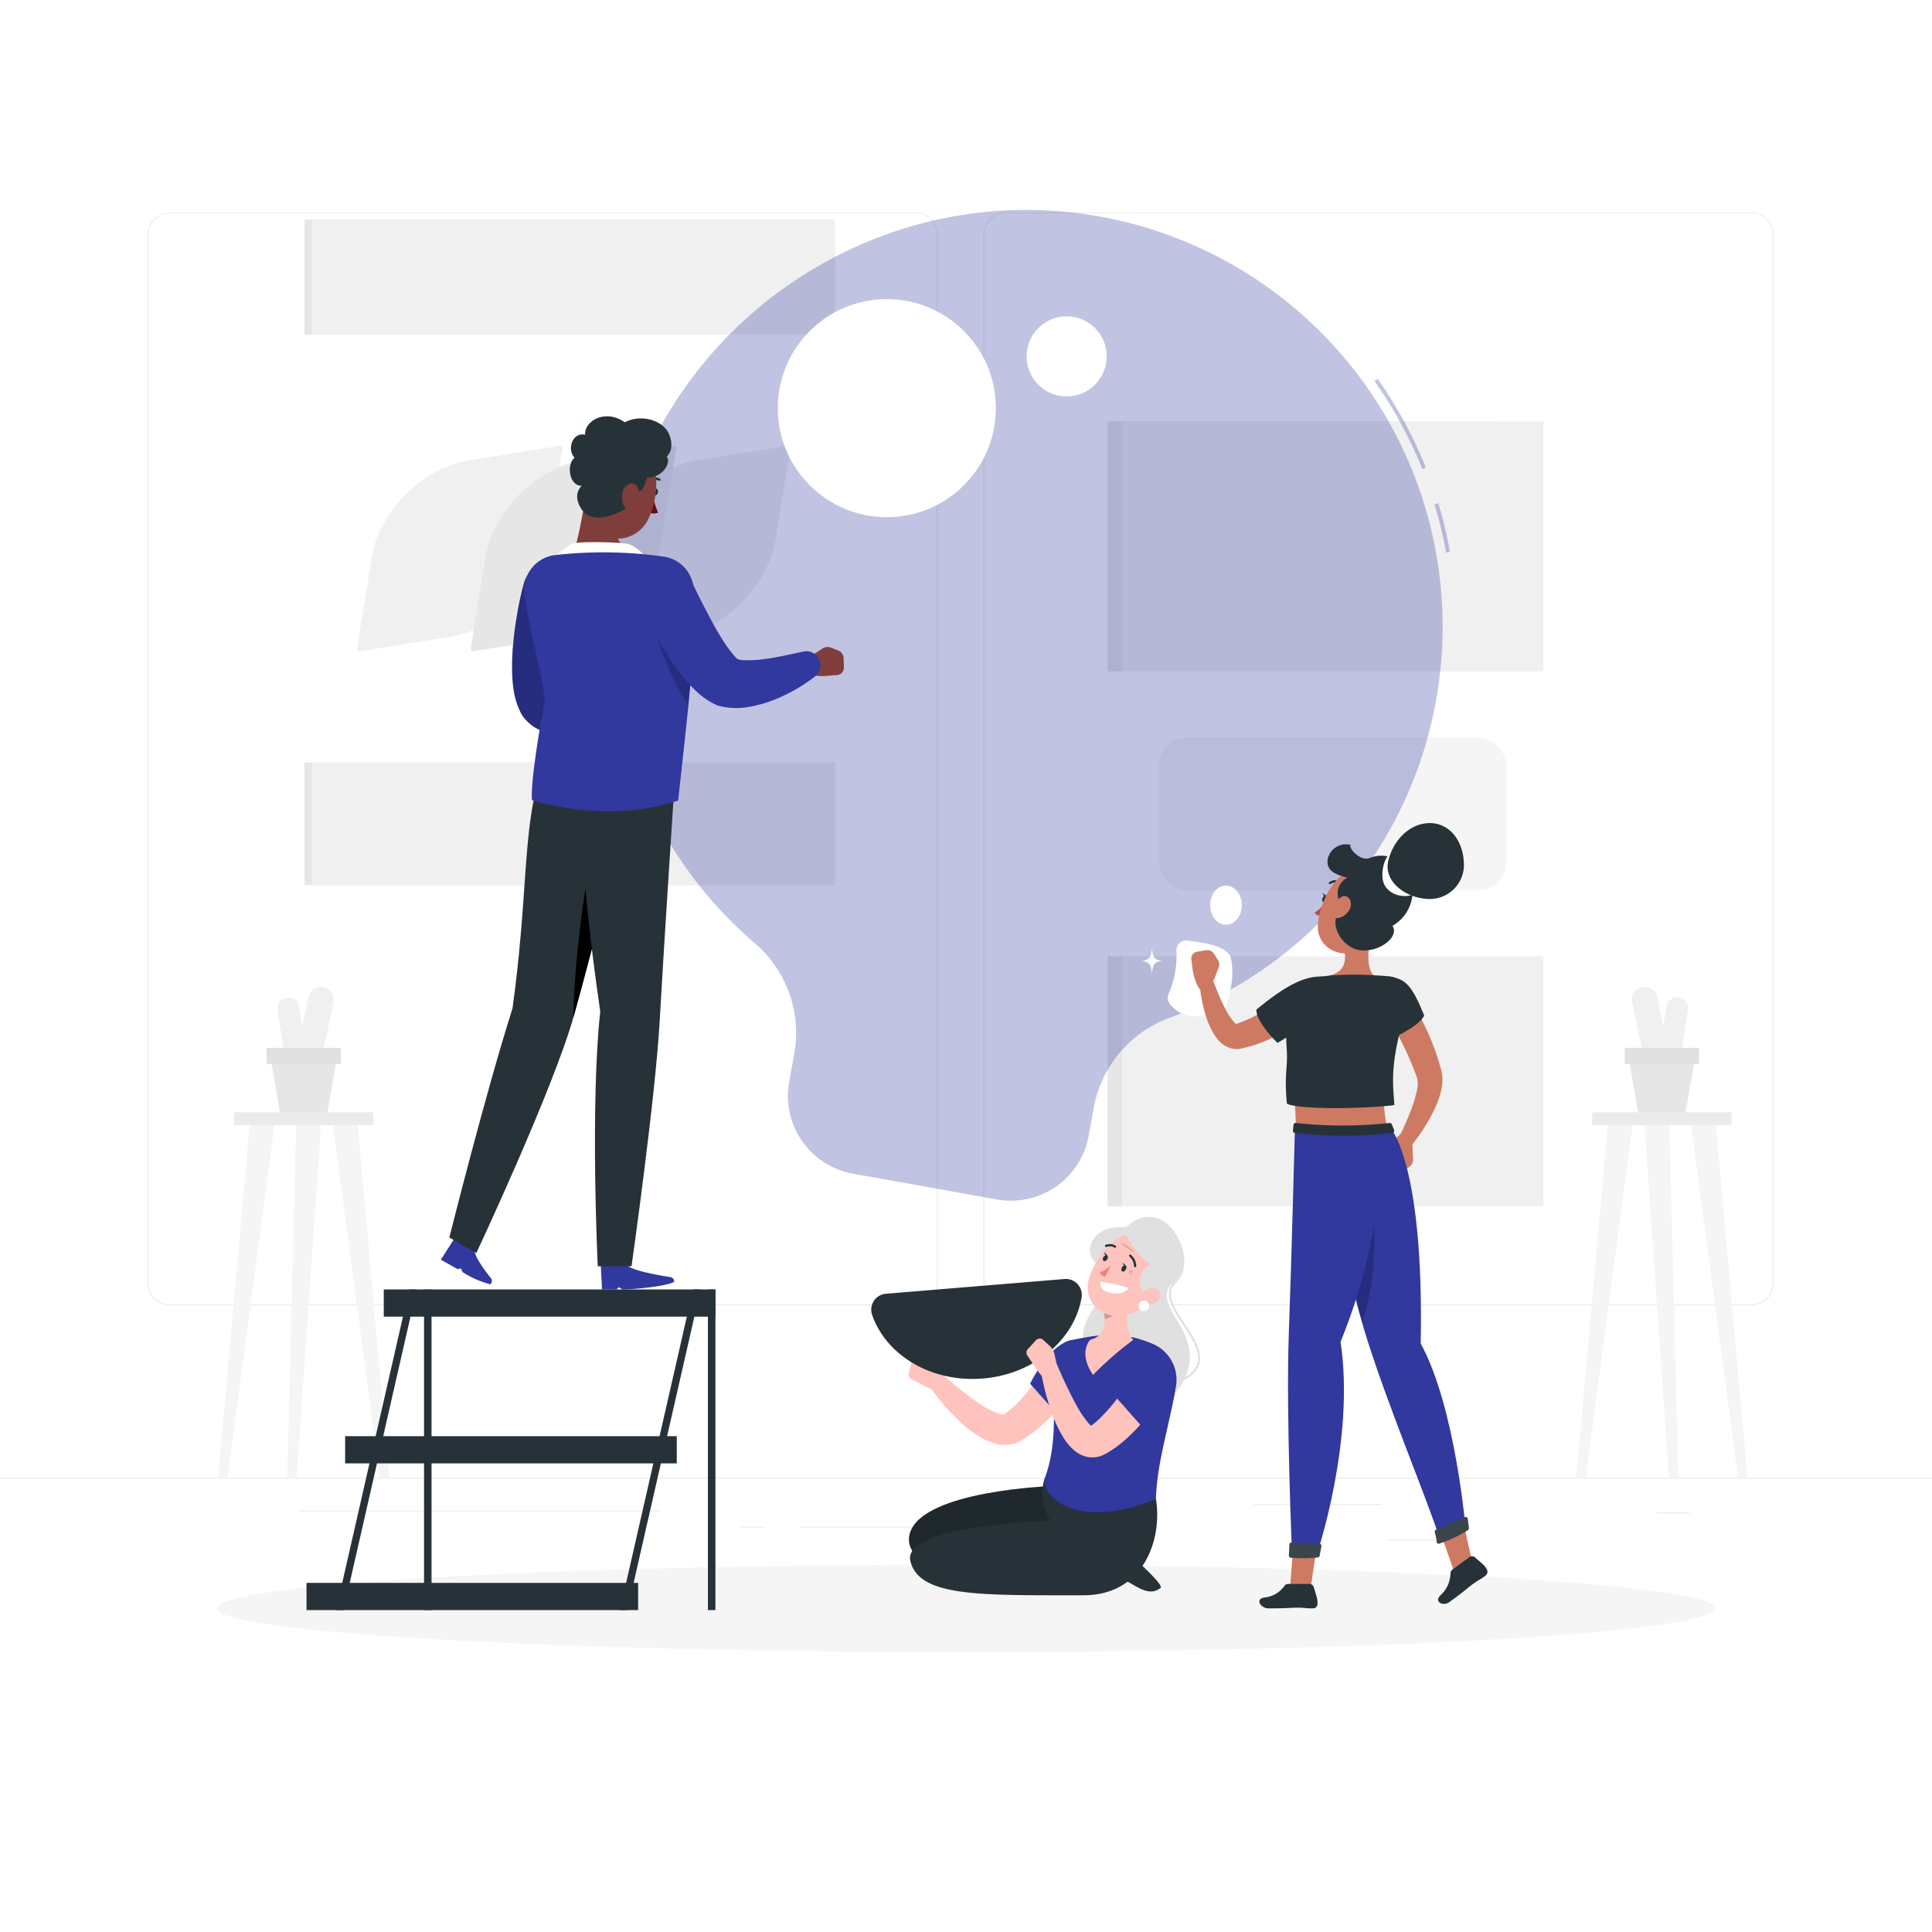 <svg class="animated" id="freepik_stories-creative-team" xmlns="http://www.w3.org/2000/svg" viewBox="0 0 500 500" version="1.1" xmlns:xlink="http://www.w3.org/1999/xlink" xmlns:svgjs="http://svgjs.com/svgjs"><style>svg#freepik_stories-creative-team:not(.animated) .animable {opacity: 0;}svg#freepik_stories-creative-team.animated #freepik--background-complete--inject-2 {animation: 1s 1 forwards cubic-bezier(.36,-0.01,.5,1.38) fadeIn;animation-delay: 0s;}svg#freepik_stories-creative-team.animated #freepik--Bulb--inject-2 {animation: 1s 1 forwards cubic-bezier(.36,-0.01,.5,1.38) slideLeft,1.5s Infinite  linear heartbeat;animation-delay: 0s,1s;}svg#freepik_stories-creative-team.animated #freepik--character-1--inject-2 {animation: 1s 1 forwards cubic-bezier(.36,-0.01,.5,1.38) slideLeft;animation-delay: 0s;}svg#freepik_stories-creative-team.animated #freepik--character-2--inject-2 {animation: 1s 1 forwards cubic-bezier(.36,-0.01,.5,1.38) slideUp;animation-delay: 0s;}svg#freepik_stories-creative-team.animated #freepik--character-3--inject-2 {animation: 1s 1 forwards cubic-bezier(.36,-0.01,.5,1.38) slideRight;animation-delay: 0s;}            @keyframes fadeIn {                0% {                    opacity: 0;                }                100% {                    opacity: 1;                }            }                    @keyframes slideLeft {                0% {                    opacity: 0;                    transform: translateX(-30px);                }                100% {                    opacity: 1;                    transform: translateX(0);                }            }                    @keyframes heartbeat {                0% {                    transform: scale(1);                }                10% {                    transform: scale(1.1);                }                30% {                    transform: scale(1);                }                40% {                    transform: scale(1);                }                50% {                    transform: scale(1.1);                }                60% {                    transform: scale(1);                }                100% {                    transform: scale(1);                }            }                    @keyframes slideUp {                0% {                    opacity: 0;                    transform: translateY(30px);                }                100% {                    opacity: 1;                    transform: inherit;                }            }                    @keyframes slideRight {                0% {                    opacity: 0;                    transform: translateX(30px);                }                100% {                    opacity: 1;                    transform: translateX(0);                }            }        </style><g id="freepik--background-complete--inject-2" class="animable" style="transform-origin: 250px 226.87px;"><rect y="382.4" width="500" height="0.25" style="fill: rgb(235, 235, 235); transform-origin: 250px 382.525px;" id="elioaa4ao9l8" class="animable"></rect><rect x="324.56" y="389.21" width="33.12" height="0.25" style="fill: rgb(235, 235, 235); transform-origin: 341.12px 389.335px;" id="el0thx3l6749il" class="animable"></rect><rect x="428.57" y="391.4" width="8.69" height="0.25" style="fill: rgb(235, 235, 235); transform-origin: 432.915px 391.525px;" id="elnhi7q9vx99" class="animable"></rect><rect x="358.68" y="398.49" width="19.19" height="0.25" style="fill: rgb(235, 235, 235); transform-origin: 368.275px 398.615px;" id="elzqy0mwy4r1g" class="animable"></rect><rect x="206.81" y="395.11" width="43.19" height="0.25" style="fill: rgb(235, 235, 235); transform-origin: 228.405px 395.235px;" id="eldlkwa11otel" class="animable"></rect><rect x="191.57" y="395.11" width="6.33" height="0.25" style="fill: rgb(235, 235, 235); transform-origin: 194.735px 395.235px;" id="elz86wtw6kq8" class="animable"></rect><rect x="77.31" y="390.89" width="93.68" height="0.25" style="fill: rgb(235, 235, 235); transform-origin: 124.15px 391.015px;" id="elz2pim4y8p9d" class="animable"></rect><path d="M237,337.8H43.91a5.71,5.71,0,0,1-5.7-5.71V60.66A5.71,5.71,0,0,1,43.91,55H237a5.71,5.71,0,0,1,5.71,5.71V332.09A5.71,5.71,0,0,1,237,337.8ZM43.91,55.2a5.46,5.46,0,0,0-5.45,5.46V332.09a5.46,5.46,0,0,0,5.45,5.46H237a5.47,5.47,0,0,0,5.46-5.46V60.66A5.47,5.47,0,0,0,237,55.2Z" style="fill: rgb(235, 235, 235); transform-origin: 140.46px 196.4px;" id="eln2l988n4ylj" class="animable"></path><path d="M453.31,337.8H260.21a5.72,5.72,0,0,1-5.71-5.71V60.66A5.72,5.72,0,0,1,260.21,55h193.1A5.71,5.71,0,0,1,459,60.66V332.09A5.71,5.71,0,0,1,453.31,337.8ZM260.21,55.2a5.47,5.47,0,0,0-5.46,5.46V332.09a5.47,5.47,0,0,0,5.46,5.46h193.1a5.47,5.47,0,0,0,5.46-5.46V60.66a5.47,5.47,0,0,0-5.46-5.46Z" style="fill: rgb(235, 235, 235); transform-origin: 356.75px 196.4px;" id="elm8xyiibisd" class="animable"></path><rect x="60.57" y="287.86" width="36.07" height="3.31" style="fill: rgb(235, 235, 235); transform-origin: 78.605px 289.515px;" id="el88i1szcy8q" class="animable"></rect><path d="M79.1,277.67h0a3.29,3.29,0,0,1-2.55-3.9L79.84,258a3.29,3.29,0,0,1,3.9-2.55h0a3.3,3.3,0,0,1,2.55,3.9L83,275.12A3.3,3.3,0,0,1,79.1,277.67Z" style="fill: rgb(240, 240, 240); transform-origin: 81.419px 266.559px;" id="elvskb3hu9oas" class="animable"></path><path d="M77.12,277.33h0A2.82,2.82,0,0,1,73.91,275l-2.06-13.61a2.83,2.83,0,0,1,2.37-3.21h0a2.83,2.83,0,0,1,3.21,2.37l2,13.61A2.81,2.81,0,0,1,77.12,277.33Z" style="fill: rgb(240, 240, 240); transform-origin: 75.639px 267.756px;" id="eld65gl27f62" class="animable"></path><polygon points="84.73 287.86 72.47 287.86 69.92 273.26 87.28 273.26 84.73 287.86" style="fill: rgb(230, 230, 230); transform-origin: 78.6px 280.56px;" id="elly3pcdfyt8g" class="animable"></polygon><rect x="68.98" y="271.18" width="19.23" height="4.17" style="fill: rgb(224, 224, 224); transform-origin: 78.595px 273.265px;" id="elp3x6dlp6c1c" class="animable"></rect><polygon points="100.75 382.4 92.58 291.17 86.14 291.17 98.31 382.4 100.75 382.4" style="fill: rgb(245, 245, 245); transform-origin: 93.445px 336.785px;" id="elpjssm9yxv1c" class="animable"></polygon><polygon points="56.45 382.4 64.61 291.17 71.06 291.17 58.89 382.4 56.45 382.4" style="fill: rgb(245, 245, 245); transform-origin: 63.755px 336.785px;" id="el275obal0bt1" class="animable"></polygon><polygon points="74.33 382.4 76.65 291.17 83.09 291.17 76.78 382.4 74.33 382.4" style="fill: rgb(245, 245, 245); transform-origin: 78.71px 336.785px;" id="el74ngv1akw5" class="animable"></polygon><g id="elcop6ng4a1ir"><rect x="412.05" y="287.86" width="36.07" height="3.31" style="fill: rgb(235, 235, 235); transform-origin: 430.085px 289.515px; transform: rotate(180deg);" class="animable" id="el1c6wkz82r6k"></rect></g><path d="M429.59,277.67h0a3.3,3.3,0,0,0,2.55-3.9L428.85,258a3.29,3.29,0,0,0-3.9-2.55h0a3.3,3.3,0,0,0-2.56,3.9l3.29,15.75A3.31,3.31,0,0,0,429.59,277.67Z" style="fill: rgb(240, 240, 240); transform-origin: 427.265px 266.559px;" id="elj9v70qpqjhm" class="animable"></path><path d="M431.57,277.33h0a2.83,2.83,0,0,0,3.21-2.37l2.06-13.61a2.83,2.83,0,0,0-2.37-3.21h0a2.82,2.82,0,0,0-3.21,2.37l-2.06,13.61A2.83,2.83,0,0,0,431.57,277.33Z" style="fill: rgb(240, 240, 240); transform-origin: 433.02px 267.734px;" id="eliesch8wpwd" class="animable"></path><polygon points="423.96 287.86 436.21 287.86 438.77 273.26 421.4 273.26 423.96 287.86" style="fill: rgb(230, 230, 230); transform-origin: 430.085px 280.56px;" id="elhi6lg7emju6" class="animable"></polygon><g id="eli3jd2imyiv"><rect x="420.47" y="271.18" width="19.23" height="4.17" style="fill: rgb(224, 224, 224); transform-origin: 430.085px 273.265px; transform: rotate(180deg);" class="animable" id="elsqg22tuqj6g"></rect></g><polygon points="407.93 382.4 416.1 291.17 422.54 291.17 410.38 382.4 407.93 382.4" style="fill: rgb(245, 245, 245); transform-origin: 415.235px 336.785px;" id="ell5lnqkmeegj" class="animable"></polygon><polygon points="452.24 382.4 444.07 291.17 437.63 291.17 449.79 382.4 452.24 382.4" style="fill: rgb(245, 245, 245); transform-origin: 444.935px 336.785px;" id="el6gaesfpe85q" class="animable"></polygon><polygon points="434.35 382.4 432.04 291.17 425.59 291.17 431.91 382.4 434.35 382.4" style="fill: rgb(245, 245, 245); transform-origin: 429.97px 336.785px;" id="elw1qsqa4v9i9" class="animable"></polygon><g id="el74o4kv3o07m"><rect x="78.8" y="56.82" width="135.36" height="172.26" style="fill: rgb(230, 230, 230); transform-origin: 146.48px 142.95px; transform: rotate(90deg);" class="animable" id="el6mxmn1umrep"></rect></g><g id="eldsvvuoca5vt"><rect x="80.77" y="56.82" width="135.36" height="172.26" style="fill: rgb(240, 240, 240); transform-origin: 148.45px 142.95px; transform: rotate(90deg);" class="animable" id="elm8ebgmxbaua"></rect></g><g id="elptflrcmxquq"><rect x="73.66" y="86.61" width="149.58" height="110.72" style="fill: rgb(255, 255, 255); transform-origin: 148.45px 141.97px; transform: rotate(180deg);" class="animable" id="elhhihxsmrrfb"></rect></g><path d="M200.69,139.73l3.81-23.61a.6.6,0,0,0-.74-.74l-23.61,3.81c-11.88,1.92-23.1,13.15-25,25l-3.81,23.61a.6.6,0,0,0,.74.73l23.61-3.81C187.54,162.83,198.77,151.61,200.69,139.73Z" style="fill: rgb(240, 240, 240); transform-origin: 177.921px 141.955px;" id="elgc8mkmazmp" class="animable"></path><path d="M141.76,139.73l3.82-23.61a.61.61,0,0,0-.74-.74l-23.61,3.81c-11.88,1.92-23.1,13.15-25,25L92.4,167.83a.6.6,0,0,0,.73.73l23.61-3.81C128.62,162.83,139.85,151.61,141.76,139.73Z" style="fill: rgb(240, 240, 240); transform-origin: 118.99px 141.97px;" id="elj8jfkaxd3ns" class="animable"></path><path d="M171.23,139.73,175,116.12a.6.6,0,0,0-.74-.74l-23.61,3.81c-11.88,1.92-23.1,13.15-25,25l-3.81,23.61a.6.6,0,0,0,.73.73l23.61-3.81C158.08,162.83,169.31,151.61,171.23,139.73Z" style="fill: rgb(230, 230, 230); transform-origin: 148.422px 141.953px;" id="elsn2kzn5ey3d" class="animable"></path><rect x="286.64" y="109.08" width="98.81" height="203.11" style="fill: rgb(230, 230, 230); transform-origin: 336.045px 210.635px;" id="elwh0l43ab74" class="animable"></rect><rect x="290.35" y="109.08" width="109.05" height="203.11" style="fill: rgb(240, 240, 240); transform-origin: 344.875px 210.635px;" id="elpeywr9r4ur" class="animable"></rect><g id="elxy9ly6y93h"><rect x="260.99" y="173.78" width="167.77" height="73.7" style="fill: rgb(255, 255, 255); transform-origin: 344.875px 210.63px; transform: rotate(90deg);" class="animable" id="elosgvesj5hof"></rect></g><g id="elttxnijh3qhi"><rect x="299.95" y="190.9" width="89.84" height="39.47" rx="7.04" style="fill: rgb(245, 245, 245); transform-origin: 344.87px 210.635px; transform: rotate(90deg);" class="animable" id="el3igxfj6ws79"></rect></g></g><g id="freepik--Shadow--inject-2" class="animable" style="transform-origin: 250px 416.24px;"><ellipse id="freepik--path--inject-2" cx="250" cy="416.24" rx="193.89" ry="11.32" style="fill: rgb(245, 245, 245); transform-origin: 250px 416.24px;" class="animable"></ellipse></g><g id="freepik--Bulb--inject-2" class="animable" style="transform-origin: 266.459px 182.541px;"><g id="eld9a7jzg2p5g"><path d="M374.24,143a107,107,0,0,0-3-12.49l1-.29a111.11,111.11,0,0,1,3,12.61Z" style="fill: #31389E; opacity: 0.3; transform-origin: 373.24px 136.61px;" class="animable" id="el2v4p3gv5p7p"></path></g><g id="eljx96mz733ep"><path d="M368.1,121.41a111.72,111.72,0,0,0-12.39-22.79l.82-.58A112.52,112.52,0,0,1,369,121Z" style="fill: #31389E; opacity: 0.3; transform-origin: 362.355px 109.725px;" class="animable" id="elkqygz1igz6g"></path></g><g id="elknlpsomq7cs"><path d="M371.64,181.32A107.83,107.83,0,0,0,283.16,55.79c-57.39-9.53-112.52,28.83-123.52,86a107.77,107.77,0,0,0,35.88,102.47,30.53,30.53,0,0,1,10,28.65l-1.28,7.08a20.45,20.45,0,0,0,16.49,23.75L258,310.42a20.45,20.45,0,0,0,23.75-16.49l1.28-7.09a30.67,30.67,0,0,1,19.55-23.39A107.81,107.81,0,0,0,371.64,181.32Z" style="fill: #31389E; opacity: 0.3; transform-origin: 265.516px 182.541px;" class="animable" id="elvo9f16zxpc"></path></g><g id="ellh466wf2db"><circle cx="229.51" cy="105.63" r="28.22" style="fill: rgb(255, 255, 255); transform-origin: 229.51px 105.63px; transform: rotate(-1.35deg);" class="animable" id="el3dvdmjz26s5"></circle></g><g id="el8x1t4ob85yl"><circle cx="276.05" cy="92.23" r="10.37" style="fill: rgb(255, 255, 255); transform-origin: 276.05px 92.23px; transform: rotate(-16.75deg);" class="animable" id="elmwu4yjm4f8g"></circle></g></g><g id="freepik--character-1--inject-2" class="animable" style="transform-origin: 148.865px 262.212px;"><path d="M149.6,154.3c-.45,2.15-.95,4.54-1.39,6.8s-.84,4.58-1.19,6.83-.6,4.46-.71,6.5c-.06,1,0,2,0,2.82s.18,1.49.14,1.57L146,178c-.21-.2-.58-.39-.65-.3s.18.24.62.36a12.63,12.63,0,0,0,4,.18,44.8,44.8,0,0,0,5-.69c1.7-.3,3.52-.74,5.17-1.08l.3-.06a3.63,3.63,0,0,1,3,6.42,40.41,40.41,0,0,1-5.21,3.4,37.3,37.3,0,0,1-5.83,2.6,22,22,0,0,1-7.27,1.28,13.64,13.64,0,0,1-4.86-.93,11.23,11.23,0,0,1-5-3.86,5.08,5.08,0,0,1-.35-.59l-.11-.2A19.57,19.57,0,0,1,133,179a33.2,33.2,0,0,1-.44-4.56,61.49,61.49,0,0,1,.29-8.23c.24-2.65.63-5.23,1.07-7.78s1-5,1.7-7.65a7.21,7.21,0,0,1,14,3.34Z" style="fill: #31389E; transform-origin: 148.692px 167.89px;" id="elh2lpcu1pdj" class="animable"></path><g id="elw4w7zrcwl38"><path d="M149.6,154.3c-.45,2.15-.95,4.54-1.39,6.8s-.84,4.58-1.19,6.83-.6,4.46-.71,6.5c-.06,1,0,2,0,2.82s.18,1.49.14,1.57L146,178c-.21-.2-.58-.39-.65-.3s.18.24.62.36a12.63,12.63,0,0,0,4,.18,44.8,44.8,0,0,0,5-.69c1.7-.3,3.52-.74,5.17-1.08l.3-.06a3.63,3.63,0,0,1,3,6.42,40.41,40.41,0,0,1-5.21,3.4,37.3,37.3,0,0,1-5.83,2.6,22,22,0,0,1-7.27,1.28,13.64,13.64,0,0,1-4.86-.93,11.23,11.23,0,0,1-5-3.86,5.08,5.08,0,0,1-.35-.59l-.11-.2A19.57,19.57,0,0,1,133,179a33.2,33.2,0,0,1-.44-4.56,61.49,61.49,0,0,1,.29-8.23c.24-2.65.63-5.23,1.07-7.78s1-5,1.7-7.65a7.21,7.21,0,0,1,14,3.34Z" style="opacity: 0.2; transform-origin: 148.692px 167.89px;" class="animable" id="el32r3860laya"></path></g><path d="M127.21,331s-4.58-5.57-4.36-7.43l-5.29-3L114.1,326l4.32,2.45.82-.21.5,1a25.45,25.45,0,0,0,7.17,3.14A1.33,1.33,0,0,0,127.21,331Z" style="fill: #31389E; transform-origin: 120.694px 326.475px;" id="elsidrcyy35i" class="animable"></path><path d="M132.63,261c3.94-28.22,2.66-45.37,6.79-59.28l25.63-2.06S153.69,244.38,148.48,263s-25.19,61.26-25.19,61.26l-7-4S125.69,282.78,132.63,261Z" style="fill: rgb(38, 50, 56); transform-origin: 140.67px 261.96px;" id="elk3grfovrap" class="animable"></path><path d="M153.53,220.48c-1.74,4-5.14,29.91-5.13,42.84,0-.1,0-.2.08-.3,1.83-6.55,4.42-16.33,7-26.27Z" id="elrpfkvke6n4" class="animable" style="transform-origin: 151.94px 241.9px;"></path><path d="M173.79,330.56S163,329,162.22,327.28h-6.74l.32,6.43h3.75l.61-.59.92.59c3,0,11.68-.84,13.41-2A1.36,1.36,0,0,0,173.79,330.56Z" style="fill: #31389E; transform-origin: 164.985px 330.495px;" id="elr3mom55sn3b" class="animable"></path><path d="M155.34,261.74c-5.63-38.24-5.63-61.91-5.63-61.91l25.08-.41s-3,45.61-4.06,64.71c-1.09,19.86-7.29,63.57-7.29,63.57H154.7S152.7,286.3,155.34,261.74Z" style="fill: rgb(38, 50, 56); transform-origin: 162.25px 263.56px;" id="elt12fyq794uf" class="animable"></path><path d="M151.83,127.87c-1.16,5-2,11.53-3.49,15.25,2.53,2.35,6.63,5.27,12.1,5.19s4.47-3.77,3-5.68c-3.92-2-4.07-4-3.11-5.73Z" style="fill: rgb(127, 62, 59); transform-origin: 156.47px 138.091px;" id="elvpiidcom0b8" class="animable"></path><path d="M143.25,144.35a39,39,0,0,1,4.69-3.61c1.38-.69,12-.46,14.43,0s5.46,4.12,5.46,4.12Z" style="fill: rgb(255, 255, 255); transform-origin: 155.54px 142.582px;" id="elqsynts50tre" class="animable"></path><path d="M169.1,127.24c-.12.49.06,1,.38,1s.68-.27.79-.77-.06-.95-.39-1S169.21,126.75,169.1,127.24Z" style="fill: rgb(38, 50, 56); transform-origin: 169.683px 127.352px;" id="elxuvm076n5q" class="animable"></path><path d="M168.91,127.93a18,18,0,0,0,1.42,4.73,3,3,0,0,1-2.47-.07Z" style="fill: rgb(99, 15, 15); transform-origin: 169.095px 130.411px;" id="elp9p4buyxocm" class="animable"></path><path d="M170.81,124.4a.31.31,0,0,1-.28,0,2.31,2.31,0,0,0-2.14.08.3.3,0,0,1-.33-.5,2.91,2.91,0,0,1,2.7-.13.31.31,0,0,1,.16.4A.47.47,0,0,1,170.81,124.4Z" style="fill: rgb(38, 50, 56); transform-origin: 169.441px 124.05px;" id="elrt6kynkiqu" class="animable"></path><path d="M152.7,122.21c-1,6.15-1.88,9.7.5,13.47,3.57,5.68,11.7,4.52,14.51-1.22,2.53-5.17,3.73-14.35-1.69-18.05A8.58,8.58,0,0,0,152.7,122.21Z" style="fill: rgb(127, 62, 59); transform-origin: 160.764px 127.158px;" id="elgfn37yiwnmu" class="animable"></path><path d="M162.76,131.17c-6.61,4.05-10.56,3.11-12.2.7-2.69-3.94,0-6.15,0-6.15-3.19.11-4.09-5.39-1.87-7.28-2-2-.67-6.66,2.74-5.94-.28-3.44,5.09-6.83,10.26-3.22,4.24-2.22,10.13-.56,11.57,3.33s-.72,5.56-.72,5.56c1.28,1.39-1,5.59-5.06,5.43-.72,2.18-1,3.9-3.61,4C163.26,130.44,163.93,130.17,162.76,131.17Z" style="fill: rgb(38, 50, 56); transform-origin: 160.61px 120.838px;" id="elvq1s11jj57o" class="animable"></path><path d="M161.17,127.23a5.19,5.19,0,0,0,.38,3.83c.81,1.46,2.4.79,3.16-.79.69-1.42,1.11-3.9-.18-4.8S161.62,125.59,161.17,127.23Z" style="fill: rgb(127, 62, 59); transform-origin: 163.166px 128.502px;" id="elbrgmxwwh3yf" class="animable"></path><path d="M143.6,143.66a110.87,110.87,0,0,1,28.47.44,9.06,9.06,0,0,1,7.44,8.21c1,12.17-1.7,33.44-4,54.86-18.77,6.3-37.83-.09-37.83-.09-.42-4.32,1.91-18.47,3.36-26-1.06-7.8-3.77-16.74-5.3-27.1A9.07,9.07,0,0,1,143.6,143.66Z" style="fill: #31389E; transform-origin: 157.684px 176.448px;" id="elpintn0zqofl" class="animable"></path><g id="elhe9ncub2sqo"><path d="M169.1,160.7c1.27,7.33,5.33,16.06,9,21.84.51-5.06.94-9.89,1.21-14.33Z" style="opacity: 0.2; transform-origin: 174.205px 171.62px;" class="animable" id="eljqfrihng4u"></path></g><path d="M216.84,168.31l-1.86-.72a2.32,2.32,0,0,0-2.11.23l-2.93,1.93a4.32,4.32,0,0,0-1.94,3.46l0,.87c3,1.4,7.28.7,7.28.7l1.24-.06a1.94,1.94,0,0,0,1.89-2l-.09-2.46A2.23,2.23,0,0,0,216.84,168.31Z" style="fill: rgb(127, 62, 59); transform-origin: 213.205px 171.195px;" id="el0xxnnhxuncp9" class="animable"></path><path d="M178.39,149.27c1,2,2,4.17,3.06,6.23s2.13,4.14,3.22,6.13,2.26,3.9,3.42,5.59c.58.84,1.18,1.6,1.71,2.23s1,1.08,1.07,1.16l-.85-.35a6.73,6.73,0,0,0,2.92.61,29.66,29.66,0,0,0,4.57-.26c1.64-.2,3.32-.5,5-.84s3.49-.75,5.14-1.08l.28-.06a3.63,3.63,0,0,1,3,6.42,42,42,0,0,1-5,3.36,43.87,43.87,0,0,1-5.51,2.67A31.64,31.64,0,0,1,194,182.9a18.38,18.38,0,0,1-8.08-.26,3.27,3.27,0,0,1-.55-.2l-.3-.15a19.22,19.22,0,0,1-4.78-3.31,31.91,31.91,0,0,1-3.13-3.34,60.68,60.68,0,0,1-4.8-6.69c-1.43-2.24-2.7-4.52-3.9-6.81s-2.29-4.57-3.33-7.1a7.21,7.21,0,0,1,13.15-5.92Z" style="fill: #31389E; transform-origin: 188.42px 164.049px;" id="el2ktf4h89aj3" class="animable"></path><rect x="99.32" y="333.71" width="85.83" height="7.04" style="fill: rgb(38, 50, 56); transform-origin: 142.235px 337.23px;" id="eldzzr701mp2l" class="animable"></rect><rect x="89.32" y="371.68" width="85.83" height="7.04" style="fill: rgb(38, 50, 56); transform-origin: 132.235px 375.2px;" id="el3xh09z9tvwy" class="animable"></rect><rect x="79.32" y="409.65" width="85.83" height="7.04" style="fill: rgb(38, 50, 56); transform-origin: 122.235px 413.17px;" id="elatc7y6q18xk" class="animable"></rect><rect x="183.21" y="333.71" width="1.94" height="82.98" style="fill: rgb(38, 50, 56); transform-origin: 184.18px 375.2px;" id="els4chhm4fqn" class="animable"></rect><polygon points="160.43 416.69 162.37 416.69 181.31 333.71 179.36 333.71 160.43 416.69" style="fill: rgb(38, 50, 56); transform-origin: 170.87px 375.2px;" id="elymeklpj5k1" class="animable"></polygon><rect x="109.74" y="333.71" width="1.94" height="82.98" style="fill: rgb(38, 50, 56); transform-origin: 110.71px 375.2px;" id="elm88uvo6lhp8" class="animable"></rect><polygon points="86.96 416.69 88.9 416.69 107.84 333.71 105.89 333.71 86.96 416.69" style="fill: rgb(38, 50, 56); transform-origin: 97.4px 375.2px;" id="elmem51msws8" class="animable"></polygon></g><g id="freepik--character-2--inject-2" class="animable" style="transform-origin: 268.03px 363.882px;"><path d="M291.4,317.67c-8.78-1-12.48,6.78-6.13,10.6s-11,15.48-2.73,21.65,18.33,19.35,24.08,6.88-9.83-19-2.83-25.06S301.35,308.17,291.4,317.67Z" style="fill: rgb(224, 224, 224); transform-origin: 294.09px 338.44px;" id="elitokah97vw" class="animable"></path><path d="M306.62,357.05a.24.24,0,0,1-.21-.12.26.26,0,0,1,.09-.35c1.95-1.14,3.08-2.45,3.44-4,.69-3-1.58-6.38-3.77-9.69-2.66-4-5.41-8.18-2.26-11.21,1.93-1.86,2.54-4.79,1.68-8.06-1-3.88-3.8-7-6.9-7.82-2.56-.65-5.16.32-7.51,2.81a.25.25,0,0,1-.35,0,.25.25,0,0,1,0-.36c3.13-3.31,6.08-3.43,8-2.94,3.28.83,6.19,4.12,7.27,8.17.91,3.45.24,6.56-1.82,8.55-2.85,2.74-.33,6.55,2.33,10.57,2.25,3.4,4.57,6.91,3.83,10.09-.39,1.69-1.59,3.1-3.67,4.32A.31.31,0,0,1,306.62,357.05Z" style="fill: rgb(224, 224, 224); transform-origin: 300.667px 336.073px;" id="elqh2d1x78zb" class="animable"></path><path d="M272.23,384.6l18.21,3.34c1.65,9.52-2.49,21.76-18.86,21.76-19.92,0-38.89-3.82-36.07-13C238.92,385.71,272.23,384.6,272.23,384.6Z" style="fill: rgb(38, 50, 56); transform-origin: 263.003px 397.15px;" id="elgpvc16yl32a" class="animable"></path><g id="el38teizqye1k"><path d="M272.23,384.6l18.21,3.34c1.65,9.52-2.49,21.76-18.86,21.76-19.92,0-38.89-3.82-36.07-13C238.92,385.71,272.23,384.6,272.23,384.6Z" style="opacity: 0.2; transform-origin: 263.003px 397.15px;" class="animable" id="els29t0mmflhh"></path></g><path d="M290.9,401c3.73,3.16,10.35,9.24,9.45,9.95-4.4,3.51-9.1-4.2-13.88-3C287.15,404.51,290.9,401,290.9,401Z" style="fill: rgb(38, 50, 56); transform-origin: 293.452px 406.437px;" id="elu5w886la95q" class="animable"></path><path d="M299.15,387.94c1.65,9.52-2.49,24.92-18.86,24.92-26.84,0-42.51.43-44.69-8.9s36.28-10.38,36.28-10.38a13.08,13.08,0,0,1-1.56-10.89C288.05,383,299.15,387.94,299.15,387.94Z" style="fill: rgb(38, 50, 56); transform-origin: 267.498px 397.777px;" id="elsfmqa2td3aa" class="animable"></path><path d="M280.94,354.12c-1.07,2-2.19,3.68-3.38,5.46a62.57,62.57,0,0,1-3.89,5.07,45.42,45.42,0,0,1-4.61,4.71,29.3,29.3,0,0,1-2.73,2.14c-.48.34-1,.66-1.52,1l-.81.46a8.31,8.31,0,0,1-1.38.6,8.92,8.92,0,0,1-5.18,0,16.16,16.16,0,0,1-3.62-1.55,31.16,31.16,0,0,1-5.36-4.07,57.34,57.34,0,0,1-8.17-9.56,2.24,2.24,0,0,1,3.33-2.95l.07.07a100.63,100.63,0,0,0,9,7.21,27.94,27.94,0,0,0,4.57,2.65,7.73,7.73,0,0,0,2,.61c.55.08.82,0,.74-.06s-.08,0,0,0l.47-.33c.31-.24.63-.47.95-.74.62-.53,1.25-1.1,1.87-1.72a47.58,47.58,0,0,0,3.55-4.09c1.13-1.46,2.24-3,3.29-4.55s2.1-3.22,3-4.71l.07-.11a4.5,4.5,0,0,1,7.8,4.48Z" style="fill: rgb(255, 195, 189); transform-origin: 260.708px 360.737px;" id="el69vgsyvkiak" class="animable"></path><path d="M277.28,346.82c-5.93,1.18-10.69,11.28-10.69,11.28l9.25,10.42s4.91-6.9,5.85-10.1S280.68,346.14,277.28,346.82Z" style="fill: #31389E; transform-origin: 274.258px 357.652px;" id="el0c2ptvgq4h9e" class="animable"></path><path d="M235.18,355.47l.7-2.88a1.28,1.28,0,0,1,1.56-.94l2.08.52a4.05,4.05,0,0,1,2.08,1.28l3.37,3.89-1.66,2.72a12.36,12.36,0,0,1-4.34-1.53l-3.13-1.61A1.28,1.28,0,0,1,235.18,355.47Z" style="fill: rgb(255, 195, 189); transform-origin: 240.056px 355.835px;" id="elb1cui4664ut" class="animable"></path><path d="M277.28,346.82c7.39-1.53,13.13-2.41,21.11,1a10.09,10.09,0,0,1,5.94,11c-1.77,10.45-4.91,19.66-5.18,29.15-18.43,7.62-29.13.82-28.83-5.25,4.35-11.39,1.24-24.37,2.8-30.72C273.92,348.73,274.84,347.33,277.28,346.82Z" style="fill: #31389E; transform-origin: 287.397px 368.41px;" id="el4ihrelm9wvx" class="animable"></path><path d="M292.37,333.5c-.7,3.58-1.57,10.87.93,13.25a88.16,88.16,0,0,0-10.43,9.08c-4-5.91-.7-9.12-.7-9.12,4-1,4.07-4.6,3.37-7.38Z" style="fill: rgb(255, 195, 189); transform-origin: 287.095px 344.665px;" id="elai3k3u3y2vq" class="animable"></path><g id="eldr708yo033"><path d="M289.59,335.88l-4,3.45a12.5,12.5,0,0,1,.34,2c1.53-.22,3.92-1.52,4.25-3.17A4.71,4.71,0,0,0,289.59,335.88Z" style="opacity: 0.2; transform-origin: 287.885px 338.605px;" class="animable" id="el309y57f2doj"></path></g><path d="M300.45,331.84c-3.25,5-4.52,7.23-8.65,8.42-6.22,1.8-11.69-3.3-10-9.19,1.52-5.31,6.58-12.64,12.84-11.85A8.17,8.17,0,0,1,300.45,331.84Z" style="fill: rgb(255, 195, 189); transform-origin: 291.649px 329.894px;" id="eltyigahgadd8" class="animable"></path><g id="el2cy2war7c9m"><path d="M292.07,328.7a1.9,1.9,0,0,1,1.39.72A3.83,3.83,0,0,1,292.07,328.7Z" style="opacity: 0.2; transform-origin: 292.765px 329.06px;" class="animable" id="elomj1rh48d9k"></path></g><g id="elekckkzjx81e"><path d="M291.94,329.09a1.65,1.65,0,0,1,1.07,1A3.46,3.46,0,0,1,291.94,329.09Z" style="opacity: 0.2; transform-origin: 292.475px 329.59px;" class="animable" id="elwr9vfycr5"></path></g><g id="elfgass3c60z"><path d="M289.81,321.58a12.55,12.55,0,0,1,3.88,2.45A23.3,23.3,0,0,1,289.81,321.58Z" style="opacity: 0.2; transform-origin: 291.75px 322.805px;" class="animable" id="el5wko7mhb83l"></path></g><path d="M290.86,318.38c2.8,6.08,5.84,8.18,7.09,8.8-4.12,2-3.95,7.31.21,8.7s5.34-6.88,5.21-9.92S297.85,316.29,290.86,318.38Z" style="fill: rgb(224, 224, 224); transform-origin: 297.12px 327.008px;" id="elw2fqgjv1pt8" class="animable"></path><path d="M284.78,331.74a49.25,49.25,0,0,1,7.42,1.57c-1,1.14-2.48,1.9-5.24,1.15S284.78,331.74,284.78,331.74Z" style="fill: rgb(255, 255, 255); transform-origin: 288.465px 333.25px;" id="elx0l5o44sti8" class="animable"></path><path d="M291.36,328.55c-.23.43-.65.64-.93.49s-.31-.63-.07-1.05.66-.64.93-.49S291.6,328.13,291.36,328.55Z" style="fill: rgb(38, 50, 56); transform-origin: 290.858px 328.271px;" id="el5ai9wjzvmbf" class="animable"></path><path d="M286.57,325.86c-.24.42-.66.64-.93.48s-.31-.63-.07-1,.65-.64.93-.48S286.81,325.43,286.57,325.86Z" style="fill: rgb(38, 50, 56); transform-origin: 286.072px 325.603px;" id="el4v7foum03iy" class="animable"></path><path d="M286.61,324.9l-.85-.87S285.83,325.12,286.61,324.9Z" style="fill: rgb(38, 50, 56); transform-origin: 286.185px 324.48px;" id="elbnich57t2ti" class="animable"></path><path d="M287.62,327.45a13.25,13.25,0,0,1-3,1.86c.26.83,1.35,1.13,1.35,1.13Z" style="fill: rgb(237, 132, 126); transform-origin: 286.12px 328.945px;" id="eljv2ug5xukid" class="animable"></path><path d="M299.29,337a4.38,4.38,0,0,1-3.3.51c-1.49-.38-1.47-1.89-.42-2.9s2.86-1.8,4.05-.89A2,2,0,0,1,299.29,337Z" style="fill: rgb(255, 195, 189); transform-origin: 297.575px 335.476px;" id="elppdvy0n22zp" class="animable"></path><path d="M293.63,327.91a.29.29,0,0,1-.17-.29,3.4,3.4,0,0,0-1.16-2.45.28.28,0,0,1,0-.4.28.28,0,0,1,.4,0,3.87,3.87,0,0,1,1.36,2.94.28.28,0,0,1-.31.25Z" style="fill: rgb(38, 50, 56); transform-origin: 293.138px 326.324px;" id="el6xe3r1x2l6u" class="animable"></path><path d="M286.19,322.73a.29.29,0,0,1-.22-.18.28.28,0,0,1,.17-.37,2.81,2.81,0,0,1,2.59.23.29.29,0,0,1,.07.4.3.3,0,0,1-.4.06,2.26,2.26,0,0,0-2.06-.16A.26.26,0,0,1,286.19,322.73Z" style="fill: rgb(38, 50, 56); transform-origin: 287.4px 322.444px;" id="el648egeozm2p" class="animable"></path><path d="M291.4,327.59l-.85-.86S290.63,327.82,291.4,327.59Z" style="fill: rgb(38, 50, 56); transform-origin: 290.975px 327.176px;" id="elac9s0wi1bau" class="animable"></path><path d="M229.29,334.82a4.13,4.13,0,0,0-3.6,5.42c3.6,10.51,15.38,17.62,28.67,16.52s23.74-10.07,25.56-21a4.13,4.13,0,0,0-4.45-4.75Z" style="fill: rgb(38, 50, 56); transform-origin: 252.724px 343.933px;" id="eljprn2nqi2cq" class="animable"></path><path d="M303,357.46c-1.08,2-2.19,3.67-3.38,5.44a60.1,60.1,0,0,1-3.88,5.06,45,45,0,0,1-4.58,4.7,30.28,30.28,0,0,1-2.71,2.13c-.48.34-1,.66-1.51,1l-.81.45-.64.33a7.3,7.3,0,0,1-.82.31,6.75,6.75,0,0,1-3.7.07,7.85,7.85,0,0,1-2.64-1.33,13.07,13.07,0,0,1-2.81-3.1,30.56,30.56,0,0,1-3-6,63,63,0,0,1-3.19-12.06,2.24,2.24,0,0,1,4.26-1.26l0,.07c1.53,3.55,3.2,7.15,5,10.42a27.63,27.63,0,0,0,2.91,4.39,5.22,5.22,0,0,0,1.32,1.2c.14.07.19,0,0,0a1.34,1.34,0,0,0-.75,0,1.3,1.3,0,0,0-.13,0s-.11.06,0,0l.48-.32c.31-.24.63-.48.94-.74.63-.54,1.25-1.11,1.87-1.73a47.33,47.33,0,0,0,3.54-4.08c1.12-1.46,2.22-3,3.27-4.53s2.09-3.22,3-4.7l.07-.11a4.5,4.5,0,0,1,7.81,4.48Z" style="fill: rgb(255, 195, 189); transform-origin: 286.408px 363.995px;" id="el4x88n2f2rmt" class="animable"></path><path d="M299.48,349.5c-6,.05-10.83,11.93-10.83,11.93l9.24,10.43s4.92-6.9,5.86-10.1S304,349.47,299.48,349.5Z" style="fill: #31389E; transform-origin: 296.383px 360.68px;" id="eliwvi34cplrk" class="animable"></path><path d="M266,349.15l2.1-2.29a1.33,1.33,0,0,1,1.9-.08l1.65,1.52a4.24,4.24,0,0,1,1.26,2.23l1.13,5.26-2.9,1.66a12.93,12.93,0,0,1-3.21-3.59l-2.06-3.05A1.36,1.36,0,0,1,266,349.15Z" style="fill: rgb(255, 195, 189); transform-origin: 269.844px 351.935px;" id="el4rzpb45ed1t" class="animable"></path><path d="M297.39,338A1.36,1.36,0,1,1,296,336.6,1.35,1.35,0,0,1,297.39,338Z" style="fill: rgb(255, 255, 255); transform-origin: 296.031px 337.96px;" id="el800uqj3zynm" class="animable"></path></g><g id="freepik--character-3--inject-2" class="animable" style="transform-origin: 340.269px 314.629px;"><path d="M364.84,258.72c.58.82,1,1.5,1.46,2.26s.86,1.48,1.27,2.23c.81,1.5,1.54,3,2.23,4.6s1.31,3.14,1.86,4.76c.29.8.53,1.62.78,2.43l.35,1.23c.11.43.22.74.38,1.5a10.38,10.38,0,0,1,0,3.43,18.74,18.74,0,0,1-.69,2.84,32.25,32.25,0,0,1-2.14,4.88,52,52,0,0,1-5.71,8.38,1.79,1.79,0,0,1-3-1.93l0-.06c.68-1.4,1.39-2.85,2-4.29s1.25-2.88,1.76-4.32a32.67,32.67,0,0,0,1.26-4.25,7.65,7.65,0,0,0,.14-3.34l-.72-1.92c-.3-.71-.56-1.44-.87-2.15-.59-1.42-1.25-2.82-1.91-4.22s-1.4-2.75-2.15-4.1c-.36-.67-.74-1.34-1.13-2l-1.14-1.87-.1-.16a3.59,3.59,0,0,1,6-3.94Z" style="fill: rgb(206, 122, 99); transform-origin: 365.77px 277.56px;" id="ele6zg7w7j084" class="animable"></path><path d="M363.39,303l1.48-1.16a2.2,2.2,0,0,0,.83-1.82l-.15-3.29a4.06,4.06,0,0,0-1.86-3.24l-.69-.44c-2.58,1.75-4.08,5.55-4.08,5.55l-.54,1a1.82,1.82,0,0,0,.7,2.49l2,1.11A2.1,2.1,0,0,0,363.39,303Z" style="fill: rgb(206, 122, 99); transform-origin: 361.922px 298.253px;" id="elpieqg3o1rf" class="animable"></path><path d="M355.34,239.59c-1,3.67-2.22,10.4.17,12.86,0,0,1.83,3.44-9,2.89-7.59-.39-2.42-2.89-2.42-2.89,4.17-1,4.29-4,3.79-6.88Z" style="fill: rgb(206, 122, 99); transform-origin: 348.999px 247.495px;" id="elp8tbbdtg2n" class="animable"></path><path d="M371.31,393.28l7-2.59a122.87,122.87,0,0,0,2.82,13.71l-4.92,2.11S372.94,396.59,371.31,393.28Z" style="fill: rgb(206, 122, 99); transform-origin: 376.22px 398.6px;" id="el99540o79hzw" class="animable"></path><path d="M375.07,414.64c3.76-2.75,3.45-2.62,5.52-4.24,1.77-1.39,2.35-1.47,3.78-2.57,1.2-.91.39-2.11-.87-3.24-.48-.44-1.08-.92-1.77-1.55a1.12,1.12,0,0,0-1.42-.07l-4.4,3.22a1.29,1.29,0,0,0-.53,1,7.87,7.87,0,0,1-2.57,5.65C371,414.64,373.57,415.74,375.07,414.64Z" style="fill: rgb(38, 50, 56); transform-origin: 378.573px 408.915px;" id="elxf0qwx90a9i" class="animable"></path><path d="M340.88,291.41s7.4,38.1,13.13,55.85c6,18.65,14.83,39.4,18.82,51.55,1.24.16,4.78-1.32,6.51-2.79,0,0-2.64-31.86-11.66-48.31.91-48-8.22-56.3-8.22-56.3Z" style="fill: #31389E; transform-origin: 360.11px 345.116px;" id="elfchu5dkkqxr" class="animable"></path><g id="el3tpq0tn16dg"><path d="M354.62,305.7,347,320.24c1.74,7.64,3.68,15.55,5.52,22C358.07,326.77,354.62,305.7,354.62,305.7Z" style="opacity: 0.2; transform-origin: 351.34px 323.97px;" class="animable" id="eln6t7y41wfwa"></path></g><path d="M371.32,396.55a14.89,14.89,0,0,1,.5,2.53.49.49,0,0,0,.64.41,32.9,32.9,0,0,0,7.39-3.46.66.66,0,0,0,.31-.6l-.32-2.44a.5.5,0,0,0-.72-.36l-7.41,3.21A.63.63,0,0,0,371.32,396.55Z" style="fill: rgb(38, 50, 56); transform-origin: 375.735px 396.045px;" id="eluyt2vnbjris" class="animable"></path><g id="el1ymgzpmfgfx"><path d="M371.32,396.55a14.89,14.89,0,0,1,.5,2.53.49.49,0,0,0,.64.41,32.9,32.9,0,0,0,7.39-3.46.66.66,0,0,0,.31-.6l-.32-2.44a.5.5,0,0,0-.72-.36l-7.41,3.21A.63.63,0,0,0,371.32,396.55Z" style="fill: rgb(255, 255, 255); opacity: 0.1; transform-origin: 375.735px 396.045px;" class="animable" id="elr7zrqsnfm0r"></path></g><path d="M334.73,396.55l6.74.49c-1.1,5.38-2.26,13.88-2.26,13.88h-5.36S334.81,400.23,334.73,396.55Z" style="fill: rgb(206, 122, 99); transform-origin: 337.66px 403.735px;" id="eloy8ugsz653g" class="animable"></path><path d="M328.19,416.24c4.65,0,4.32-.07,6.94-.16,2.24-.08,2.77.2,4.58.16,1.5,0,1.44-1.47,1-3.13-.18-.63-.43-1.38-.69-2.29a1.21,1.21,0,0,0-1.17-.9h-5.45a1.17,1.17,0,0,0-1,.52,7.17,7.17,0,0,1-5.19,3C324.69,413.82,326.33,416.24,328.19,416.24Z" style="fill: rgb(38, 50, 56); transform-origin: 333.452px 413.082px;" id="elt9vfym9rxlo" class="animable"></path><path d="M335.14,291.41s-.85,33.2-1.6,53.88.86,57.21.86,57.21c.15,1,5.42.61,6.32,0,0,0,10.06-29.61,6.22-55.24,13.47-33.23,9.59-55,9.59-55Z" style="fill: #31389E; transform-origin: 345.195px 347.261px;" id="elody4hb7wn" class="animable"></path><path d="M333.68,399.74c0,.68-.06,1.89-.12,2.79a.56.56,0,0,0,.49.6,38.07,38.07,0,0,0,7-.07.52.52,0,0,0,.46-.42l.47-2.45a.57.57,0,0,0-.54-.67l-7.19-.28A.5.5,0,0,0,333.68,399.74Z" style="fill: rgb(38, 50, 56); transform-origin: 337.774px 401.247px;" id="elfkcq3lru2m8" class="animable"></path><g id="el8pdm2lnx9lu"><path d="M333.68,399.74c0,.68-.06,1.89-.12,2.79a.56.56,0,0,0,.49.6,38.07,38.07,0,0,0,7-.07.52.52,0,0,0,.46-.42l.47-2.45a.57.57,0,0,0-.54-.67l-7.19-.28A.5.5,0,0,0,333.68,399.74Z" style="fill: rgb(255, 255, 255); opacity: 0.1; transform-origin: 337.774px 401.247px;" class="animable" id="elyfi5xkxtc5"></path></g><path d="M358.15,285.62a49.35,49.35,0,0,0,.72,5.79H335.39l-.25-6S353.24,284.41,358.15,285.62Z" style="fill: rgb(206, 122, 99); transform-origin: 347.005px 288.216px;" id="elp1ztg4850oc" class="animable"></path><path d="M332.88,261.23a99.86,99.86,0,0,0,.16,10.83c.2,4.7-.7,5.85,0,13.56,2.57,1.5,19.51,1.44,27.83.37-.5-6.67-1.12-11.16,3.39-26.16a5.54,5.54,0,0,0-5-7.17c-1-.1-2.06-.18-3.14-.23a87,87,0,0,0-11.42,0c-1.25.11-2.53.26-3.76.42A9.13,9.13,0,0,0,332.88,261.23Z" style="fill: rgb(38, 50, 56); transform-origin: 348.638px 269.507px;" id="el89voczv4htf" class="animable"></path><path d="M304.46,246a24.73,24.73,0,0,1-2,11.16,2.5,2.5,0,0,0,.26,2.61c3.59,4.84,10.33,3.11,13,2.16a2.53,2.53,0,0,0,1.55-1.59c1.15-3.46,2.27-7.83,1.28-12.35a2.24,2.24,0,0,0-.45-1c-2.23-2.69-7.23-3-10.7-3.57A2.51,2.51,0,0,0,304.46,246Z" style="fill: rgb(255, 255, 255); transform-origin: 310.57px 253.203px;" id="elwbhx03rnmcs" class="animable"></path><ellipse cx="317.29" cy="234.26" rx="4.09" ry="5.07" style="fill: rgb(255, 255, 255); transform-origin: 317.29px 234.26px;" id="elty7a1qdy2ep" class="animable"></ellipse><path d="M300.66,248.68c-2,.41-2.21.74-2.54,3.16-.33-2.42-.6-2.75-2.54-3.16,1.94-.41,2.21-.74,2.54-3.15C298.45,247.94,298.71,248.27,300.66,248.68Z" style="fill: rgb(255, 255, 255); transform-origin: 298.12px 248.685px;" id="ela3pbxfvg99c" class="animable"></path><path d="M314.18,246.84l1,1.57a2.16,2.16,0,0,1,.21,2l-1.2,3.08a4.07,4.07,0,0,1-2.8,2.47l-.79.2c-1.88-2.49-2.09-6.57-2.09-6.57l-.18-1.15a1.81,1.81,0,0,1,1.46-2.13l2.28-.4A2.1,2.1,0,0,1,314.18,246.84Z" style="fill: rgb(206, 122, 99); transform-origin: 311.92px 251.021px;" id="elezhs6sn1uwd" class="animable"></path><path d="M335.56,264c-.24.28-.34.37-.49.53l-.42.41q-.42.38-.84.72c-.56.45-1.12.86-1.69,1.26a28.81,28.81,0,0,1-3.57,2,31.17,31.17,0,0,1-3.73,1.49,37.2,37.2,0,0,1-3.82,1l-.21.05a3.78,3.78,0,0,1-.47.06,6.09,6.09,0,0,1-2.32-.41,6.38,6.38,0,0,1-1.73-1,9.8,9.8,0,0,1-2-2.32,20,20,0,0,1-2.08-4.53,36.87,36.87,0,0,1-1.15-4.45,41.62,41.62,0,0,1-.61-4.5,1.79,1.79,0,0,1,3.46-.78l0,.07c.49,1.27,1,2.61,1.54,3.88s1.11,2.53,1.73,3.7a17.15,17.15,0,0,0,2,3.09,3.62,3.62,0,0,0,.91.82c.25.12.18,0,0,0l-.68.11c1.05-.37,2.08-.76,3.09-1.19s2-.91,2.92-1.42a29.67,29.67,0,0,0,2.69-1.65c.43-.29.84-.59,1.22-.9.2-.15.37-.31.55-.46l.24-.21c.07,0,.18-.17.14-.12a3.6,3.6,0,1,1,5.39,4.76Z" style="fill: rgb(206, 122, 99); transform-origin: 323.539px 261.944px;" id="el5w04p1650qe" class="animable"></path><path d="M342,252.72c-4.72-.1-9.56,2.59-16.85,8.55-.15,3.24,5.46,8.63,5.46,8.63S348.29,260.15,342,252.72Z" style="fill: rgb(38, 50, 56); transform-origin: 334.25px 261.309px;" id="eln42bmsaxtec" class="animable"></path><path d="M343.38,232.76c-.17.48-.56.8-.87.71s-.42-.55-.25-1,.56-.8.87-.71S343.55,232.29,343.38,232.76Z" style="fill: rgb(38, 50, 56); transform-origin: 342.82px 232.615px;" id="elf7dq3kaxcv6" class="animable"></path><path d="M343.26,231.81l-1-.66S342.5,232.21,343.26,231.81Z" style="fill: rgb(38, 50, 56); transform-origin: 342.76px 231.525px;" id="elbne0cqjdqf" class="animable"></path><path d="M343,233.66a14.67,14.67,0,0,1-2.79,2.57,2,2,0,0,0,1.58.79Z" style="fill: rgb(186, 77, 60); transform-origin: 341.605px 235.34px;" id="eloymx6itgbs" class="animable"></path><path d="M344.1,228.8a.26.26,0,0,1-.17-.12.3.3,0,0,1,.11-.4,3.14,3.14,0,0,1,2.74-.31.27.27,0,0,1,.12.38.32.32,0,0,1-.4.15,2.47,2.47,0,0,0-2.16.27A.34.34,0,0,1,344.1,228.8Z" style="fill: rgb(38, 50, 56); transform-origin: 345.415px 228.299px;" id="elhhskjlakgnb" class="animable"></path><path d="M359.77,235.47c-2.28,5.59-3.13,8-7,10.11-5.85,3.17-12.25-.45-11.69-6.51.5-5.45,4.14-13.68,10.53-14.37A7.73,7.73,0,0,1,359.77,235.47Z" style="fill: rgb(206, 122, 99); transform-origin: 350.736px 235.688px;" id="elhfy0to3xf1s" class="animable"></path><path d="M347.72,235.34c-3.3-4.88-.47-7.43.94-8.18-3.09-.89-5.34-1.74-5.09-4.59a4.81,4.81,0,0,1,6-3.9c-.73.6,2.47,4.55,5.12,3.3a8.1,8.1,0,0,1,9.82,3.45c2.16,3.88,1.5,11-4.14,14.17,2.11,3.26-4.79,7.76-9.68,6S343.72,236.92,347.72,235.34Z" style="fill: rgb(38, 50, 56); transform-origin: 354.601px 232.245px;" id="elkhbp2z4dpnn" class="animable"></path><path d="M368.11,224.25c1.27,3.58-.23,6.87-3.39,7.53-2.91.6-6.61-1.08-6.92-4.5-.27-2.94.81-6.39,3.39-7.52C364,218.53,366.87,220.73,368.11,224.25Z" style="fill: rgb(255, 255, 255); transform-origin: 363.16px 225.658px;" id="elksgr5gvr3yl" class="animable"></path><path d="M378.81,222.84a8.84,8.84,0,0,1-9.76,9.77c-5.39-.38-11-4.52-9.77-9.77,1-4.53,4.69-9.21,9.77-9.77C374.56,212.46,378.45,217,378.81,222.84Z" style="fill: rgb(38, 50, 56); transform-origin: 368.987px 222.839px;" id="el6mzxl34el1x" class="animable"></path><path d="M349.11,235.64a4.14,4.14,0,0,1-2.73,1.94c-1.41.23-1.85-1.41-1.23-2.94.56-1.37,2-3.14,3.27-2.66S350,234.33,349.11,235.64Z" style="fill: rgb(206, 122, 99); transform-origin: 347.247px 234.751px;" id="elxrp72zodcs" class="animable"></path><path d="M359.51,252.72c4.09.63,5.74,1.87,9.08,10.1-1.52,3.07-8.63,6-8.63,6S355.25,258.17,359.51,252.72Z" style="fill: rgb(38, 50, 56); transform-origin: 363.158px 260.77px;" id="els4joaaox1f" class="animable"></path><path d="M335.09,293.21a113.49,113.49,0,0,0,25.26,0,.58.58,0,0,0,.43-.81c-.2-.48-.41-1-.61-1.45a.52.52,0,0,0-.54-.33,111.35,111.35,0,0,1-24.28,0,.54.54,0,0,0-.59.5l-.15,1.51A.57.57,0,0,0,335.09,293.21Z" style="fill: rgb(38, 50, 56); transform-origin: 347.721px 292.266px;" id="elyysi5u3su9r" class="animable"></path></g><defs>     <filter id="active" height="200%">         <feMorphology in="SourceAlpha" result="DILATED" operator="dilate" radius="2"></feMorphology>                <feFlood flood-color="#32DFEC" flood-opacity="1" result="PINK"></feFlood>        <feComposite in="PINK" in2="DILATED" operator="in" result="OUTLINE"></feComposite>        <feMerge>            <feMergeNode in="OUTLINE"></feMergeNode>            <feMergeNode in="SourceGraphic"></feMergeNode>        </feMerge>    </filter>    <filter id="hover" height="200%">        <feMorphology in="SourceAlpha" result="DILATED" operator="dilate" radius="2"></feMorphology>                <feFlood flood-color="#ff0000" flood-opacity="0.5" result="PINK"></feFlood>        <feComposite in="PINK" in2="DILATED" operator="in" result="OUTLINE"></feComposite>        <feMerge>            <feMergeNode in="OUTLINE"></feMergeNode>            <feMergeNode in="SourceGraphic"></feMergeNode>        </feMerge>            <feColorMatrix type="matrix" values="0   0   0   0   0                0   1   0   0   0                0   0   0   0   0                0   0   0   1   0 "></feColorMatrix>    </filter></defs></svg>